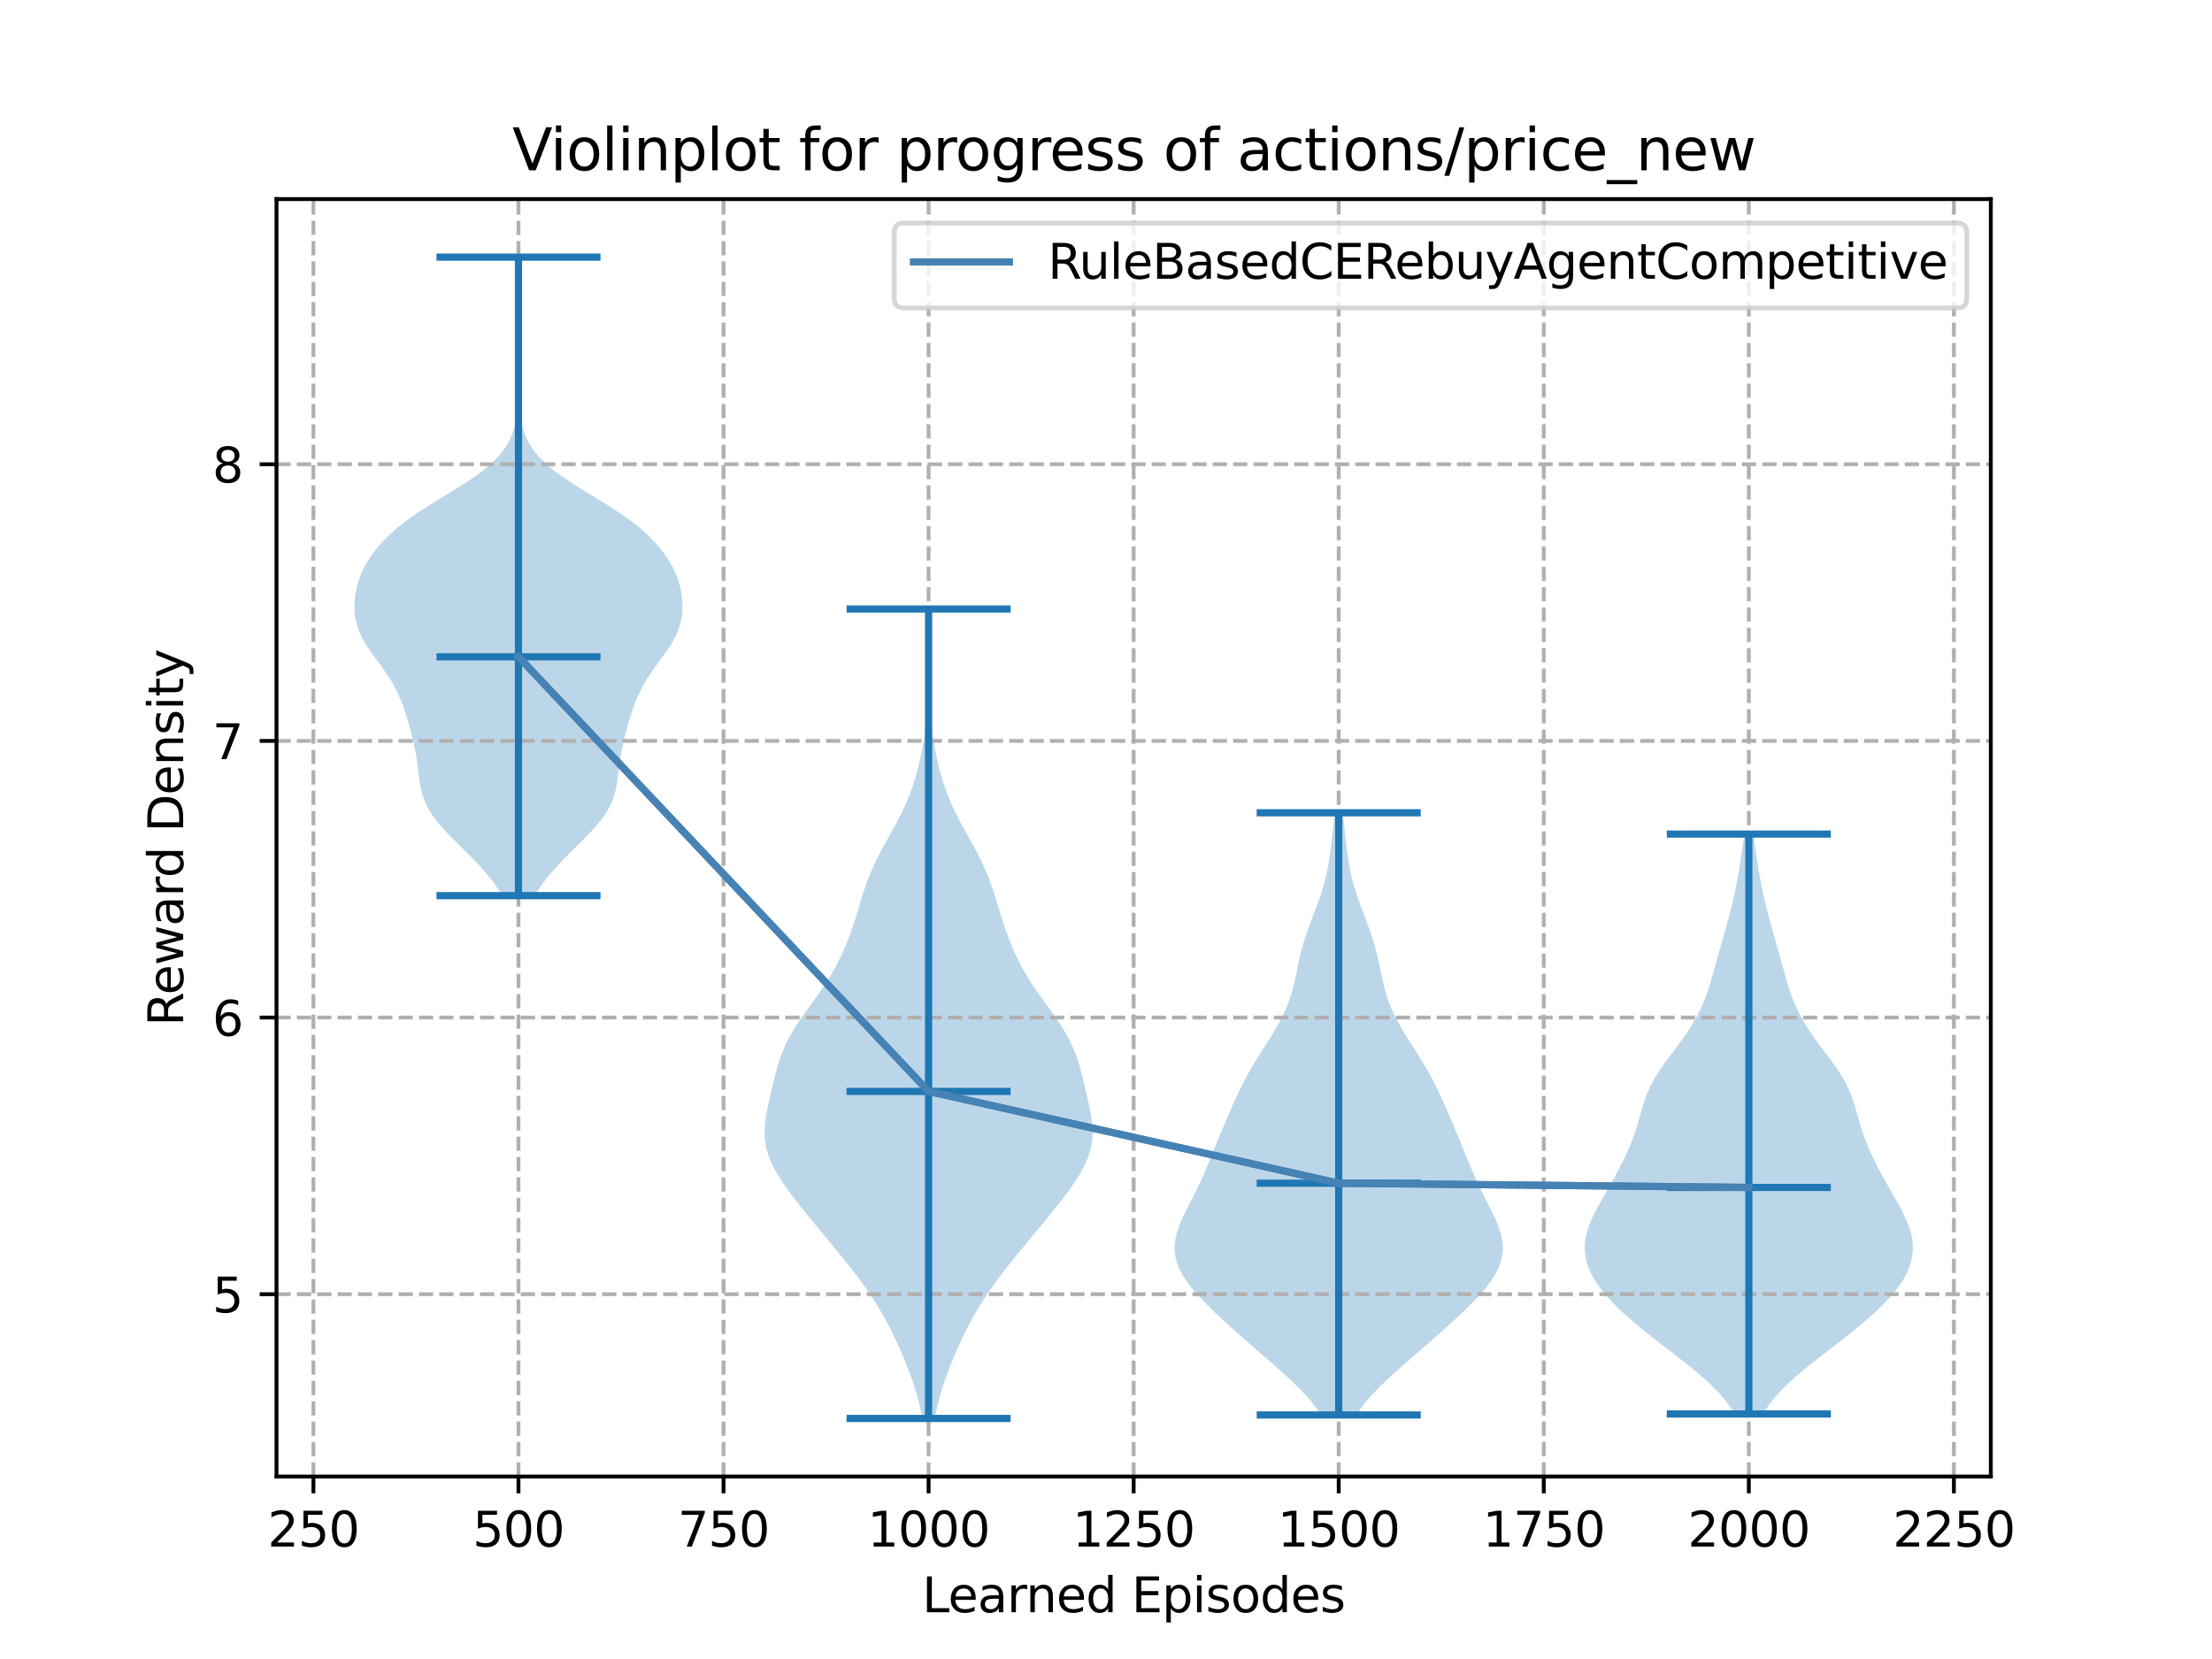 <?xml version="1.0" encoding="utf-8" standalone="no"?>
<!DOCTYPE svg PUBLIC "-//W3C//DTD SVG 1.1//EN"
  "http://www.w3.org/Graphics/SVG/1.1/DTD/svg11.dtd">
<svg xmlns:xlink="http://www.w3.org/1999/xlink" width="460.8pt" height="345.6pt" viewBox="0 0 460.8 345.6" xmlns="http://www.w3.org/2000/svg" version="1.1">
 <defs>
  <style type="text/css">*{stroke-linejoin: round; stroke-linecap: butt}</style>
 </defs>
 <g id="figure_1">
  <g id="patch_1">
   <path d="M 0 345.6 
L 460.8 345.6 
L 460.8 0 
L 0 0 
z
" style="fill: #ffffff"/>
  </g>
  <g id="axes_1">
   <g id="patch_2">
    <path d="M 57.6 307.584 
L 414.72 307.584 
L 414.72 41.472 
L 57.6 41.472 
z
" style="fill: #ffffff"/>
   </g>
   <g id="PolyCollection_1">
    <path d="M 111.357 186.581 
L 104.657 186.581 
L 103.803 185.237 
L 102.846 183.893 
L 101.792 182.55 
L 100.651 181.206 
L 99.43 179.863 
L 98.143 178.519 
L 96.808 177.176 
L 95.449 175.832 
L 94.101 174.489 
L 92.803 173.145 
L 91.599 171.801 
L 90.527 170.458 
L 89.614 169.114 
L 88.874 167.771 
L 88.303 166.427 
L 87.881 165.084 
L 87.579 163.74 
L 87.358 162.396 
L 87.182 161.053 
L 87.018 159.709 
L 86.84 158.366 
L 86.63 157.022 
L 86.381 155.679 
L 86.091 154.335 
L 85.765 152.992 
L 85.406 151.648 
L 85.019 150.304 
L 84.605 148.961 
L 84.156 147.617 
L 83.66 146.274 
L 83.1 144.93 
L 82.461 143.587 
L 81.728 142.243 
L 80.9 140.899 
L 79.988 139.556 
L 79.016 138.212 
L 78.025 136.869 
L 77.063 135.525 
L 76.178 134.182 
L 75.413 132.838 
L 74.795 131.495 
L 74.336 130.151 
L 74.033 128.807 
L 73.87 127.464 
L 73.833 126.12 
L 73.906 124.777 
L 74.084 123.433 
L 74.368 122.09 
L 74.765 120.746 
L 75.282 119.402 
L 75.926 118.059 
L 76.701 116.715 
L 77.608 115.372 
L 78.652 114.028 
L 79.842 112.685 
L 81.188 111.341 
L 82.704 109.998 
L 84.396 108.654 
L 86.261 107.31 
L 88.28 105.967 
L 90.416 104.623 
L 92.615 103.28 
L 94.814 101.936 
L 96.943 100.593 
L 98.941 99.249 
L 100.754 97.906 
L 102.347 96.562 
L 103.702 95.218 
L 104.816 93.875 
L 105.705 92.531 
L 106.391 91.188 
L 106.904 89.844 
L 107.276 88.501 
L 107.536 87.157 
L 107.713 85.813 
L 107.829 84.47 
L 107.903 83.126 
L 107.948 81.783 
L 107.975 80.439 
L 107.99 79.096 
L 107.998 77.752 
L 108.002 76.409 
L 108.004 75.065 
L 108.004 73.721 
L 108.004 72.378 
L 108.001 71.034 
L 107.997 69.691 
L 107.991 68.347 
L 107.981 67.004 
L 107.966 65.66 
L 107.947 64.316 
L 107.923 62.973 
L 107.893 61.629 
L 107.861 60.286 
L 107.828 58.942 
L 107.797 57.599 
L 107.771 56.255 
L 107.754 54.912 
L 107.748 53.568 
L 108.265 53.568 
L 108.265 53.568 
L 108.26 54.912 
L 108.243 56.255 
L 108.217 57.599 
L 108.186 58.942 
L 108.153 60.286 
L 108.12 61.629 
L 108.091 62.973 
L 108.067 64.316 
L 108.047 65.66 
L 108.033 67.004 
L 108.023 68.347 
L 108.017 69.691 
L 108.012 71.034 
L 108.01 72.378 
L 108.009 73.721 
L 108.01 75.065 
L 108.011 76.409 
L 108.016 77.752 
L 108.024 79.096 
L 108.039 80.439 
L 108.066 81.783 
L 108.111 83.126 
L 108.185 84.47 
L 108.301 85.813 
L 108.478 87.157 
L 108.738 88.501 
L 109.11 89.844 
L 109.623 91.188 
L 110.309 92.531 
L 111.197 93.875 
L 112.312 95.218 
L 113.667 96.562 
L 115.259 97.906 
L 117.073 99.249 
L 119.07 100.593 
L 121.2 101.936 
L 123.399 103.28 
L 125.598 104.623 
L 127.734 105.967 
L 129.753 107.31 
L 131.618 108.654 
L 133.31 109.998 
L 134.826 111.341 
L 136.172 112.685 
L 137.362 114.028 
L 138.406 115.372 
L 139.313 116.715 
L 140.087 118.059 
L 140.732 119.402 
L 141.249 120.746 
L 141.646 122.09 
L 141.93 123.433 
L 142.108 124.777 
L 142.181 126.12 
L 142.143 127.464 
L 141.981 128.807 
L 141.678 130.151 
L 141.219 131.495 
L 140.601 132.838 
L 139.836 134.182 
L 138.951 135.525 
L 137.988 136.869 
L 136.998 138.212 
L 136.026 139.556 
L 135.113 140.899 
L 134.286 142.243 
L 133.553 143.587 
L 132.914 144.93 
L 132.354 146.274 
L 131.858 147.617 
L 131.409 148.961 
L 130.994 150.304 
L 130.608 151.648 
L 130.249 152.992 
L 129.922 154.335 
L 129.633 155.679 
L 129.384 157.022 
L 129.174 158.366 
L 128.996 159.709 
L 128.832 161.053 
L 128.656 162.396 
L 128.435 163.74 
L 128.133 165.084 
L 127.711 166.427 
L 127.14 167.771 
L 126.4 169.114 
L 125.487 170.458 
L 124.414 171.801 
L 123.21 173.145 
L 121.913 174.489 
L 120.565 175.832 
L 119.206 177.176 
L 117.87 178.519 
L 116.583 179.863 
L 115.363 181.206 
L 114.222 182.55 
L 113.168 183.893 
L 112.211 185.237 
L 111.357 186.581 
z
" clip-path="url(#p6927919199)" style="fill: #1f77b4; fill-opacity: 0.3"/>
   </g>
   <g id="PolyCollection_2">
    <path d="M 194.73 295.488 
L 192.155 295.488 
L 191.811 293.785 
L 191.408 292.082 
L 190.946 290.379 
L 190.425 288.676 
L 189.849 286.973 
L 189.221 285.27 
L 188.549 283.567 
L 187.834 281.864 
L 187.079 280.161 
L 186.282 278.458 
L 185.438 276.755 
L 184.541 275.052 
L 183.582 273.349 
L 182.557 271.646 
L 181.46 269.943 
L 180.294 268.24 
L 179.061 266.537 
L 177.77 264.834 
L 176.431 263.131 
L 175.057 261.428 
L 173.659 259.725 
L 172.248 258.022 
L 170.836 256.319 
L 169.43 254.616 
L 168.038 252.913 
L 166.67 251.21 
L 165.341 249.507 
L 164.07 247.804 
L 162.885 246.101 
L 161.817 244.398 
L 160.904 242.695 
L 160.177 240.992 
L 159.66 239.289 
L 159.361 237.586 
L 159.268 235.883 
L 159.355 234.18 
L 159.58 232.477 
L 159.898 230.774 
L 160.268 229.071 
L 160.661 227.368 
L 161.063 225.665 
L 161.481 223.962 
L 161.938 222.259 
L 162.464 220.556 
L 163.095 218.853 
L 163.855 217.15 
L 164.755 215.447 
L 165.789 213.744 
L 166.931 212.041 
L 168.142 210.338 
L 169.378 208.635 
L 170.593 206.932 
L 171.752 205.229 
L 172.832 203.526 
L 173.822 201.823 
L 174.72 200.12 
L 175.533 198.417 
L 176.268 196.714 
L 176.935 195.011 
L 177.543 193.308 
L 178.104 191.605 
L 178.633 189.902 
L 179.148 188.199 
L 179.674 186.496 
L 180.234 184.793 
L 180.851 183.09 
L 181.542 181.387 
L 182.312 179.684 
L 183.159 177.981 
L 184.064 176.278 
L 185.006 174.575 
L 185.953 172.872 
L 186.877 171.169 
L 187.751 169.465 
L 188.556 167.762 
L 189.281 166.059 
L 189.925 164.356 
L 190.491 162.653 
L 190.987 160.95 
L 191.423 159.247 
L 191.805 157.544 
L 192.139 155.841 
L 192.429 154.138 
L 192.675 152.435 
L 192.877 150.732 
L 193.038 149.029 
L 193.16 147.326 
L 193.247 145.623 
L 193.304 143.92 
L 193.335 142.217 
L 193.346 140.514 
L 193.34 138.811 
L 193.322 137.108 
L 193.297 135.405 
L 193.268 133.702 
L 193.24 131.999 
L 193.216 130.296 
L 193.201 128.593 
L 193.195 126.89 
L 193.689 126.89 
L 193.689 126.89 
L 193.684 128.593 
L 193.668 130.296 
L 193.644 131.999 
L 193.616 133.702 
L 193.587 135.405 
L 193.562 137.108 
L 193.545 138.811 
L 193.539 140.514 
L 193.55 142.217 
L 193.581 143.92 
L 193.637 145.623 
L 193.724 147.326 
L 193.846 149.029 
L 194.007 150.732 
L 194.21 152.435 
L 194.456 154.138 
L 194.745 155.841 
L 195.08 157.544 
L 195.462 159.247 
L 195.898 160.95 
L 196.394 162.653 
L 196.96 164.356 
L 197.603 166.059 
L 198.329 167.762 
L 199.134 169.465 
L 200.008 171.169 
L 200.931 172.872 
L 201.879 174.575 
L 202.82 176.278 
L 203.726 177.981 
L 204.572 179.684 
L 205.343 181.387 
L 206.033 183.09 
L 206.651 184.793 
L 207.211 186.496 
L 207.736 188.199 
L 208.252 189.902 
L 208.78 191.605 
L 209.341 193.308 
L 209.95 195.011 
L 210.617 196.714 
L 211.352 198.417 
L 212.165 200.12 
L 213.063 201.823 
L 214.052 203.526 
L 215.132 205.229 
L 216.292 206.932 
L 217.507 208.635 
L 218.742 210.338 
L 219.954 212.041 
L 221.096 213.744 
L 222.129 215.447 
L 223.03 217.15 
L 223.79 218.853 
L 224.42 220.556 
L 224.947 222.259 
L 225.404 223.962 
L 225.822 225.665 
L 226.224 227.368 
L 226.616 229.071 
L 226.986 230.774 
L 227.305 232.477 
L 227.53 234.18 
L 227.616 235.883 
L 227.524 237.586 
L 227.224 239.289 
L 226.707 240.992 
L 225.981 242.695 
L 225.067 244.398 
L 224 246.101 
L 222.814 247.804 
L 221.543 249.507 
L 220.214 251.21 
L 218.847 252.913 
L 217.455 254.616 
L 216.049 256.319 
L 214.636 258.022 
L 213.226 259.725 
L 211.828 261.428 
L 210.454 263.131 
L 209.115 264.834 
L 207.824 266.537 
L 206.591 268.24 
L 205.424 269.943 
L 204.328 271.646 
L 203.302 273.349 
L 202.344 275.052 
L 201.446 276.755 
L 200.603 278.458 
L 199.806 280.161 
L 199.051 281.864 
L 198.336 283.567 
L 197.663 285.27 
L 197.036 286.973 
L 196.459 288.676 
L 195.938 290.379 
L 195.476 292.082 
L 195.074 293.785 
L 194.73 295.488 
z
" clip-path="url(#p6927919199)" style="fill: #1f77b4; fill-opacity: 0.3"/>
   </g>
   <g id="PolyCollection_3">
    <path d="M 282.556 294.761 
L 275.2 294.761 
L 274.341 293.494 
L 273.371 292.226 
L 272.293 290.959 
L 271.116 289.692 
L 269.854 288.425 
L 268.521 287.158 
L 267.132 285.891 
L 265.705 284.624 
L 264.253 283.356 
L 262.791 282.089 
L 261.328 280.822 
L 259.873 279.555 
L 258.432 278.288 
L 257.008 277.021 
L 255.606 275.754 
L 254.231 274.487 
L 252.89 273.219 
L 251.593 271.952 
L 250.355 270.685 
L 249.193 269.418 
L 248.126 268.151 
L 247.175 266.884 
L 246.358 265.617 
L 245.693 264.349 
L 245.192 263.082 
L 244.862 261.815 
L 244.704 260.548 
L 244.712 259.281 
L 244.876 258.014 
L 245.179 256.747 
L 245.601 255.48 
L 246.118 254.212 
L 246.705 252.945 
L 247.335 251.678 
L 247.986 250.411 
L 248.636 249.144 
L 249.27 247.877 
L 249.878 246.61 
L 250.457 245.343 
L 251.009 244.075 
L 251.539 242.808 
L 252.055 241.541 
L 252.565 240.274 
L 253.075 239.007 
L 253.591 237.74 
L 254.114 236.473 
L 254.645 235.205 
L 255.182 233.938 
L 255.726 232.671 
L 256.276 231.404 
L 256.835 230.137 
L 257.407 228.87 
L 257.997 227.603 
L 258.611 226.336 
L 259.254 225.068 
L 259.932 223.801 
L 260.646 222.534 
L 261.394 221.267 
L 262.173 220 
L 262.973 218.733 
L 263.783 217.466 
L 264.587 216.198 
L 265.369 214.931 
L 266.113 213.664 
L 266.806 212.397 
L 267.436 211.13 
L 267.997 209.863 
L 268.487 208.596 
L 268.91 207.329 
L 269.275 206.061 
L 269.593 204.794 
L 269.879 203.527 
L 270.147 202.26 
L 270.414 200.993 
L 270.693 199.726 
L 270.995 198.459 
L 271.33 197.192 
L 271.7 195.924 
L 272.107 194.657 
L 272.547 193.39 
L 273.012 192.123 
L 273.492 190.856 
L 273.975 189.589 
L 274.449 188.322 
L 274.901 187.054 
L 275.323 185.787 
L 275.706 184.52 
L 276.047 183.253 
L 276.346 181.986 
L 276.605 180.719 
L 276.828 179.452 
L 277.022 178.185 
L 277.193 176.917 
L 277.347 175.65 
L 277.491 174.383 
L 277.627 173.116 
L 277.759 171.849 
L 277.888 170.582 
L 278.013 169.315 
L 279.743 169.315 
L 279.743 169.315 
L 279.868 170.582 
L 279.996 171.849 
L 280.128 173.116 
L 280.265 174.383 
L 280.408 175.65 
L 280.563 176.917 
L 280.734 178.185 
L 280.928 179.452 
L 281.151 180.719 
L 281.409 181.986 
L 281.708 183.253 
L 282.049 184.52 
L 282.433 185.787 
L 282.854 187.054 
L 283.307 188.322 
L 283.78 189.589 
L 284.264 190.856 
L 284.744 192.123 
L 285.209 193.39 
L 285.649 194.657 
L 286.055 195.924 
L 286.426 197.192 
L 286.76 198.459 
L 287.062 199.726 
L 287.341 200.993 
L 287.608 202.26 
L 287.876 203.527 
L 288.162 204.794 
L 288.48 206.061 
L 288.845 207.329 
L 289.268 208.596 
L 289.759 209.863 
L 290.32 211.13 
L 290.95 212.397 
L 291.642 213.664 
L 292.387 214.931 
L 293.169 216.198 
L 293.973 217.466 
L 294.782 218.733 
L 295.582 220 
L 296.361 221.267 
L 297.11 222.534 
L 297.824 223.801 
L 298.501 225.068 
L 299.145 226.336 
L 299.758 227.603 
L 300.348 228.87 
L 300.92 230.137 
L 301.479 231.404 
L 302.029 232.671 
L 302.573 233.938 
L 303.11 235.205 
L 303.641 236.473 
L 304.164 237.74 
L 304.68 239.007 
L 305.191 240.274 
L 305.701 241.541 
L 306.216 242.808 
L 306.746 244.075 
L 307.298 245.343 
L 307.877 246.61 
L 308.485 247.877 
L 309.119 249.144 
L 309.769 250.411 
L 310.42 251.678 
L 311.05 252.945 
L 311.637 254.212 
L 312.154 255.48 
L 312.576 256.747 
L 312.88 258.014 
L 313.044 259.281 
L 313.052 260.548 
L 312.894 261.815 
L 312.563 263.082 
L 312.062 264.349 
L 311.397 265.617 
L 310.581 266.884 
L 309.629 268.151 
L 308.562 269.418 
L 307.4 270.685 
L 306.162 271.952 
L 304.865 273.219 
L 303.524 274.487 
L 302.149 275.754 
L 300.747 277.021 
L 299.324 278.288 
L 297.882 279.555 
L 296.427 280.822 
L 294.965 282.089 
L 293.502 283.356 
L 292.051 284.624 
L 290.623 285.891 
L 289.235 287.158 
L 287.901 288.425 
L 286.639 289.692 
L 285.463 290.959 
L 284.385 292.226 
L 283.414 293.494 
L 282.556 294.761 
z
" clip-path="url(#p6927919199)" style="fill: #1f77b4; fill-opacity: 0.3"/>
   </g>
   <g id="PolyCollection_4">
    <path d="M 367.284 294.555 
L 361.342 294.555 
L 360.587 293.334 
L 359.711 292.114 
L 358.715 290.894 
L 357.601 289.674 
L 356.378 288.453 
L 355.055 287.233 
L 353.647 286.013 
L 352.171 284.793 
L 350.643 283.573 
L 349.081 282.352 
L 347.503 281.132 
L 345.925 279.912 
L 344.36 278.692 
L 342.824 277.472 
L 341.327 276.251 
L 339.882 275.031 
L 338.5 273.811 
L 337.191 272.591 
L 335.965 271.371 
L 334.834 270.15 
L 333.808 268.93 
L 332.894 267.71 
L 332.102 266.49 
L 331.439 265.27 
L 330.908 264.049 
L 330.513 262.829 
L 330.257 261.609 
L 330.139 260.389 
L 330.157 259.169 
L 330.305 257.948 
L 330.577 256.728 
L 330.961 255.508 
L 331.442 254.288 
L 332.004 253.068 
L 332.626 251.847 
L 333.291 250.627 
L 333.979 249.407 
L 334.675 248.187 
L 335.369 246.967 
L 336.051 245.746 
L 336.717 244.526 
L 337.362 243.306 
L 337.983 242.086 
L 338.577 240.866 
L 339.137 239.645 
L 339.659 238.425 
L 340.138 237.205 
L 340.574 235.985 
L 340.97 234.765 
L 341.332 233.544 
L 341.676 232.324 
L 342.021 231.104 
L 342.387 229.884 
L 342.798 228.664 
L 343.273 227.443 
L 343.826 226.223 
L 344.467 225.003 
L 345.192 223.783 
L 345.995 222.563 
L 346.858 221.342 
L 347.763 220.122 
L 348.685 218.902 
L 349.604 217.682 
L 350.499 216.462 
L 351.353 215.241 
L 352.154 214.021 
L 352.895 212.801 
L 353.57 211.581 
L 354.181 210.361 
L 354.731 209.14 
L 355.223 207.92 
L 355.666 206.7 
L 356.069 205.48 
L 356.44 204.259 
L 356.791 203.039 
L 357.13 201.819 
L 357.464 200.599 
L 357.8 199.379 
L 358.14 198.158 
L 358.486 196.938 
L 358.836 195.718 
L 359.187 194.498 
L 359.535 193.278 
L 359.876 192.057 
L 360.207 190.837 
L 360.523 189.617 
L 360.823 188.397 
L 361.107 187.177 
L 361.373 185.956 
L 361.623 184.736 
L 361.858 183.516 
L 362.079 182.296 
L 362.289 181.076 
L 362.488 179.855 
L 362.679 178.635 
L 362.861 177.415 
L 363.035 176.195 
L 363.201 174.975 
L 363.357 173.754 
L 365.269 173.754 
L 365.269 173.754 
L 365.425 174.975 
L 365.591 176.195 
L 365.765 177.415 
L 365.947 178.635 
L 366.138 179.855 
L 366.337 181.076 
L 366.547 182.296 
L 366.769 183.516 
L 367.003 184.736 
L 367.253 185.956 
L 367.519 187.177 
L 367.803 188.397 
L 368.103 189.617 
L 368.42 190.837 
L 368.75 192.057 
L 369.091 193.278 
L 369.44 194.498 
L 369.791 195.718 
L 370.141 196.938 
L 370.486 198.158 
L 370.827 199.379 
L 371.162 200.599 
L 371.497 201.819 
L 371.835 203.039 
L 372.186 204.259 
L 372.558 205.48 
L 372.96 206.7 
L 373.403 207.92 
L 373.896 209.14 
L 374.445 210.361 
L 375.056 211.581 
L 375.732 212.801 
L 376.472 214.021 
L 377.273 215.241 
L 378.128 216.462 
L 379.022 217.682 
L 379.941 218.902 
L 380.864 220.122 
L 381.768 221.342 
L 382.632 222.563 
L 383.434 223.783 
L 384.16 225.003 
L 384.8 226.223 
L 385.354 227.443 
L 385.829 228.664 
L 386.239 229.884 
L 386.606 231.104 
L 386.95 232.324 
L 387.294 233.544 
L 387.657 234.765 
L 388.052 235.985 
L 388.488 237.205 
L 388.968 238.425 
L 389.489 239.645 
L 390.05 240.866 
L 390.643 242.086 
L 391.264 243.306 
L 391.909 244.526 
L 392.575 245.746 
L 393.257 246.967 
L 393.951 248.187 
L 394.648 249.407 
L 395.336 250.627 
L 396 251.847 
L 396.622 253.068 
L 397.184 254.288 
L 397.665 255.508 
L 398.049 256.728 
L 398.321 257.948 
L 398.47 259.169 
L 398.487 260.389 
L 398.369 261.609 
L 398.113 262.829 
L 397.718 264.049 
L 397.188 265.27 
L 396.524 266.49 
L 395.732 267.71 
L 394.818 268.93 
L 393.792 270.15 
L 392.661 271.371 
L 391.435 272.591 
L 390.126 273.811 
L 388.744 275.031 
L 387.299 276.251 
L 385.802 277.472 
L 384.266 278.692 
L 382.702 279.912 
L 381.123 281.132 
L 379.545 282.352 
L 377.983 283.573 
L 376.455 284.793 
L 374.979 286.013 
L 373.571 287.233 
L 372.249 288.453 
L 371.025 289.674 
L 369.911 290.894 
L 368.915 292.114 
L 368.04 293.334 
L 367.284 294.555 
z
" clip-path="url(#p6927919199)" style="fill: #1f77b4; fill-opacity: 0.3"/>
   </g>
   <g id="matplotlib.axis_1">
    <g id="xtick_1">
     <g id="line2d_1">
      <path d="M 65.289 307.584 
L 65.289 41.472 
" clip-path="url(#p6927919199)" style="fill: none; stroke-dasharray: 2.96,1.28; stroke-dashoffset: 0; stroke: #b0b0b0; stroke-width: 0.8"/>
     </g>
     <g id="line2d_2">
      <defs>
       <path id="m64c2822fec" d="M 0 0 
L 0 3.5 
" style="stroke: #000000; stroke-width: 0.8"/>
      </defs>
      <g>
       <use xlink:href="#m64c2822fec" x="65.289" y="307.584" style="stroke: #000000; stroke-width: 0.8"/>
      </g>
     </g>
     <g id="text_1">
      <!-- 250 -->
      <g transform="translate(55.745 322.182)scale(0.1 -0.1)">
       <defs>
        <path id="DejaVuSans-32" d="M 1228 531 
L 3431 531 
L 3431 0 
L 469 0 
L 469 531 
Q 828 903 1448 1529 
Q 2069 2156 2228 2338 
Q 2531 2678 2651 2914 
Q 2772 3150 2772 3378 
Q 2772 3750 2511 3984 
Q 2250 4219 1831 4219 
Q 1534 4219 1204 4116 
Q 875 4013 500 3803 
L 500 4441 
Q 881 4594 1212 4672 
Q 1544 4750 1819 4750 
Q 2544 4750 2975 4387 
Q 3406 4025 3406 3419 
Q 3406 3131 3298 2873 
Q 3191 2616 2906 2266 
Q 2828 2175 2409 1742 
Q 1991 1309 1228 531 
z
" transform="scale(0.016)"/>
        <path id="DejaVuSans-35" d="M 691 4666 
L 3169 4666 
L 3169 4134 
L 1269 4134 
L 1269 2991 
Q 1406 3038 1543 3061 
Q 1681 3084 1819 3084 
Q 2600 3084 3056 2656 
Q 3513 2228 3513 1497 
Q 3513 744 3044 326 
Q 2575 -91 1722 -91 
Q 1428 -91 1123 -41 
Q 819 9 494 109 
L 494 744 
Q 775 591 1075 516 
Q 1375 441 1709 441 
Q 2250 441 2565 725 
Q 2881 1009 2881 1497 
Q 2881 1984 2565 2268 
Q 2250 2553 1709 2553 
Q 1456 2553 1204 2497 
Q 953 2441 691 2322 
L 691 4666 
z
" transform="scale(0.016)"/>
        <path id="DejaVuSans-30" d="M 2034 4250 
Q 1547 4250 1301 3770 
Q 1056 3291 1056 2328 
Q 1056 1369 1301 889 
Q 1547 409 2034 409 
Q 2525 409 2770 889 
Q 3016 1369 3016 2328 
Q 3016 3291 2770 3770 
Q 2525 4250 2034 4250 
z
M 2034 4750 
Q 2819 4750 3233 4129 
Q 3647 3509 3647 2328 
Q 3647 1150 3233 529 
Q 2819 -91 2034 -91 
Q 1250 -91 836 529 
Q 422 1150 422 2328 
Q 422 3509 836 4129 
Q 1250 4750 2034 4750 
z
" transform="scale(0.016)"/>
       </defs>
       <use xlink:href="#DejaVuSans-32"/>
       <use xlink:href="#DejaVuSans-35" x="63.623"/>
       <use xlink:href="#DejaVuSans-30" x="127.246"/>
      </g>
     </g>
    </g>
    <g id="xtick_2">
     <g id="line2d_3">
      <path d="M 108.007 307.584 
L 108.007 41.472 
" clip-path="url(#p6927919199)" style="fill: none; stroke-dasharray: 2.96,1.28; stroke-dashoffset: 0; stroke: #b0b0b0; stroke-width: 0.8"/>
     </g>
     <g id="line2d_4">
      <g>
       <use xlink:href="#m64c2822fec" x="108.007" y="307.584" style="stroke: #000000; stroke-width: 0.8"/>
      </g>
     </g>
     <g id="text_2">
      <!-- 500 -->
      <g transform="translate(98.463 322.182)scale(0.1 -0.1)">
       <use xlink:href="#DejaVuSans-35"/>
       <use xlink:href="#DejaVuSans-30" x="63.623"/>
       <use xlink:href="#DejaVuSans-30" x="127.246"/>
      </g>
     </g>
    </g>
    <g id="xtick_3">
     <g id="line2d_5">
      <path d="M 150.725 307.584 
L 150.725 41.472 
" clip-path="url(#p6927919199)" style="fill: none; stroke-dasharray: 2.96,1.28; stroke-dashoffset: 0; stroke: #b0b0b0; stroke-width: 0.8"/>
     </g>
     <g id="line2d_6">
      <g>
       <use xlink:href="#m64c2822fec" x="150.725" y="307.584" style="stroke: #000000; stroke-width: 0.8"/>
      </g>
     </g>
     <g id="text_3">
      <!-- 750 -->
      <g transform="translate(141.181 322.182)scale(0.1 -0.1)">
       <defs>
        <path id="DejaVuSans-37" d="M 525 4666 
L 3525 4666 
L 3525 4397 
L 1831 0 
L 1172 0 
L 2766 4134 
L 525 4134 
L 525 4666 
z
" transform="scale(0.016)"/>
       </defs>
       <use xlink:href="#DejaVuSans-37"/>
       <use xlink:href="#DejaVuSans-35" x="63.623"/>
       <use xlink:href="#DejaVuSans-30" x="127.246"/>
      </g>
     </g>
    </g>
    <g id="xtick_4">
     <g id="line2d_7">
      <path d="M 193.442 307.584 
L 193.442 41.472 
" clip-path="url(#p6927919199)" style="fill: none; stroke-dasharray: 2.96,1.28; stroke-dashoffset: 0; stroke: #b0b0b0; stroke-width: 0.8"/>
     </g>
     <g id="line2d_8">
      <g>
       <use xlink:href="#m64c2822fec" x="193.442" y="307.584" style="stroke: #000000; stroke-width: 0.8"/>
      </g>
     </g>
     <g id="text_4">
      <!-- 1000 -->
      <g transform="translate(180.717 322.182)scale(0.1 -0.1)">
       <defs>
        <path id="DejaVuSans-31" d="M 794 531 
L 1825 531 
L 1825 4091 
L 703 3866 
L 703 4441 
L 1819 4666 
L 2450 4666 
L 2450 531 
L 3481 531 
L 3481 0 
L 794 0 
L 794 531 
z
" transform="scale(0.016)"/>
       </defs>
       <use xlink:href="#DejaVuSans-31"/>
       <use xlink:href="#DejaVuSans-30" x="63.623"/>
       <use xlink:href="#DejaVuSans-30" x="127.246"/>
       <use xlink:href="#DejaVuSans-30" x="190.869"/>
      </g>
     </g>
    </g>
    <g id="xtick_5">
     <g id="line2d_9">
      <path d="M 236.16 307.584 
L 236.16 41.472 
" clip-path="url(#p6927919199)" style="fill: none; stroke-dasharray: 2.96,1.28; stroke-dashoffset: 0; stroke: #b0b0b0; stroke-width: 0.8"/>
     </g>
     <g id="line2d_10">
      <g>
       <use xlink:href="#m64c2822fec" x="236.16" y="307.584" style="stroke: #000000; stroke-width: 0.8"/>
      </g>
     </g>
     <g id="text_5">
      <!-- 1250 -->
      <g transform="translate(223.435 322.182)scale(0.1 -0.1)">
       <use xlink:href="#DejaVuSans-31"/>
       <use xlink:href="#DejaVuSans-32" x="63.623"/>
       <use xlink:href="#DejaVuSans-35" x="127.246"/>
       <use xlink:href="#DejaVuSans-30" x="190.869"/>
      </g>
     </g>
    </g>
    <g id="xtick_6">
     <g id="line2d_11">
      <path d="M 278.878 307.584 
L 278.878 41.472 
" clip-path="url(#p6927919199)" style="fill: none; stroke-dasharray: 2.96,1.28; stroke-dashoffset: 0; stroke: #b0b0b0; stroke-width: 0.8"/>
     </g>
     <g id="line2d_12">
      <g>
       <use xlink:href="#m64c2822fec" x="278.878" y="307.584" style="stroke: #000000; stroke-width: 0.8"/>
      </g>
     </g>
     <g id="text_6">
      <!-- 1500 -->
      <g transform="translate(266.153 322.182)scale(0.1 -0.1)">
       <use xlink:href="#DejaVuSans-31"/>
       <use xlink:href="#DejaVuSans-35" x="63.623"/>
       <use xlink:href="#DejaVuSans-30" x="127.246"/>
       <use xlink:href="#DejaVuSans-30" x="190.869"/>
      </g>
     </g>
    </g>
    <g id="xtick_7">
     <g id="line2d_13">
      <path d="M 321.595 307.584 
L 321.595 41.472 
" clip-path="url(#p6927919199)" style="fill: none; stroke-dasharray: 2.96,1.28; stroke-dashoffset: 0; stroke: #b0b0b0; stroke-width: 0.8"/>
     </g>
     <g id="line2d_14">
      <g>
       <use xlink:href="#m64c2822fec" x="321.595" y="307.584" style="stroke: #000000; stroke-width: 0.8"/>
      </g>
     </g>
     <g id="text_7">
      <!-- 1750 -->
      <g transform="translate(308.87 322.182)scale(0.1 -0.1)">
       <use xlink:href="#DejaVuSans-31"/>
       <use xlink:href="#DejaVuSans-37" x="63.623"/>
       <use xlink:href="#DejaVuSans-35" x="127.246"/>
       <use xlink:href="#DejaVuSans-30" x="190.869"/>
      </g>
     </g>
    </g>
    <g id="xtick_8">
     <g id="line2d_15">
      <path d="M 364.313 307.584 
L 364.313 41.472 
" clip-path="url(#p6927919199)" style="fill: none; stroke-dasharray: 2.96,1.28; stroke-dashoffset: 0; stroke: #b0b0b0; stroke-width: 0.8"/>
     </g>
     <g id="line2d_16">
      <g>
       <use xlink:href="#m64c2822fec" x="364.313" y="307.584" style="stroke: #000000; stroke-width: 0.8"/>
      </g>
     </g>
     <g id="text_8">
      <!-- 2000 -->
      <g transform="translate(351.588 322.182)scale(0.1 -0.1)">
       <use xlink:href="#DejaVuSans-32"/>
       <use xlink:href="#DejaVuSans-30" x="63.623"/>
       <use xlink:href="#DejaVuSans-30" x="127.246"/>
       <use xlink:href="#DejaVuSans-30" x="190.869"/>
      </g>
     </g>
    </g>
    <g id="xtick_9">
     <g id="line2d_17">
      <path d="M 407.031 307.584 
L 407.031 41.472 
" clip-path="url(#p6927919199)" style="fill: none; stroke-dasharray: 2.96,1.28; stroke-dashoffset: 0; stroke: #b0b0b0; stroke-width: 0.8"/>
     </g>
     <g id="line2d_18">
      <g>
       <use xlink:href="#m64c2822fec" x="407.031" y="307.584" style="stroke: #000000; stroke-width: 0.8"/>
      </g>
     </g>
     <g id="text_9">
      <!-- 2250 -->
      <g transform="translate(394.306 322.182)scale(0.1 -0.1)">
       <use xlink:href="#DejaVuSans-32"/>
       <use xlink:href="#DejaVuSans-32" x="63.623"/>
       <use xlink:href="#DejaVuSans-35" x="127.246"/>
       <use xlink:href="#DejaVuSans-30" x="190.869"/>
      </g>
     </g>
    </g>
    <g id="text_10">
     <!-- Learned Episodes -->
     <g transform="translate(192.102 335.861)scale(0.1 -0.1)">
      <defs>
       <path id="DejaVuSans-4c" d="M 628 4666 
L 1259 4666 
L 1259 531 
L 3531 531 
L 3531 0 
L 628 0 
L 628 4666 
z
" transform="scale(0.016)"/>
       <path id="DejaVuSans-65" d="M 3597 1894 
L 3597 1613 
L 953 1613 
Q 991 1019 1311 708 
Q 1631 397 2203 397 
Q 2534 397 2845 478 
Q 3156 559 3463 722 
L 3463 178 
Q 3153 47 2828 -22 
Q 2503 -91 2169 -91 
Q 1331 -91 842 396 
Q 353 884 353 1716 
Q 353 2575 817 3079 
Q 1281 3584 2069 3584 
Q 2775 3584 3186 3129 
Q 3597 2675 3597 1894 
z
M 3022 2063 
Q 3016 2534 2758 2815 
Q 2500 3097 2075 3097 
Q 1594 3097 1305 2825 
Q 1016 2553 972 2059 
L 3022 2063 
z
" transform="scale(0.016)"/>
       <path id="DejaVuSans-61" d="M 2194 1759 
Q 1497 1759 1228 1600 
Q 959 1441 959 1056 
Q 959 750 1161 570 
Q 1363 391 1709 391 
Q 2188 391 2477 730 
Q 2766 1069 2766 1631 
L 2766 1759 
L 2194 1759 
z
M 3341 1997 
L 3341 0 
L 2766 0 
L 2766 531 
Q 2569 213 2275 61 
Q 1981 -91 1556 -91 
Q 1019 -91 701 211 
Q 384 513 384 1019 
Q 384 1609 779 1909 
Q 1175 2209 1959 2209 
L 2766 2209 
L 2766 2266 
Q 2766 2663 2505 2880 
Q 2244 3097 1772 3097 
Q 1472 3097 1187 3025 
Q 903 2953 641 2809 
L 641 3341 
Q 956 3463 1253 3523 
Q 1550 3584 1831 3584 
Q 2591 3584 2966 3190 
Q 3341 2797 3341 1997 
z
" transform="scale(0.016)"/>
       <path id="DejaVuSans-72" d="M 2631 2963 
Q 2534 3019 2420 3045 
Q 2306 3072 2169 3072 
Q 1681 3072 1420 2755 
Q 1159 2438 1159 1844 
L 1159 0 
L 581 0 
L 581 3500 
L 1159 3500 
L 1159 2956 
Q 1341 3275 1631 3429 
Q 1922 3584 2338 3584 
Q 2397 3584 2469 3576 
Q 2541 3569 2628 3553 
L 2631 2963 
z
" transform="scale(0.016)"/>
       <path id="DejaVuSans-6e" d="M 3513 2113 
L 3513 0 
L 2938 0 
L 2938 2094 
Q 2938 2591 2744 2837 
Q 2550 3084 2163 3084 
Q 1697 3084 1428 2787 
Q 1159 2491 1159 1978 
L 1159 0 
L 581 0 
L 581 3500 
L 1159 3500 
L 1159 2956 
Q 1366 3272 1645 3428 
Q 1925 3584 2291 3584 
Q 2894 3584 3203 3211 
Q 3513 2838 3513 2113 
z
" transform="scale(0.016)"/>
       <path id="DejaVuSans-64" d="M 2906 2969 
L 2906 4863 
L 3481 4863 
L 3481 0 
L 2906 0 
L 2906 525 
Q 2725 213 2448 61 
Q 2172 -91 1784 -91 
Q 1150 -91 751 415 
Q 353 922 353 1747 
Q 353 2572 751 3078 
Q 1150 3584 1784 3584 
Q 2172 3584 2448 3432 
Q 2725 3281 2906 2969 
z
M 947 1747 
Q 947 1113 1208 752 
Q 1469 391 1925 391 
Q 2381 391 2643 752 
Q 2906 1113 2906 1747 
Q 2906 2381 2643 2742 
Q 2381 3103 1925 3103 
Q 1469 3103 1208 2742 
Q 947 2381 947 1747 
z
" transform="scale(0.016)"/>
       <path id="DejaVuSans-20" transform="scale(0.016)"/>
       <path id="DejaVuSans-45" d="M 628 4666 
L 3578 4666 
L 3578 4134 
L 1259 4134 
L 1259 2753 
L 3481 2753 
L 3481 2222 
L 1259 2222 
L 1259 531 
L 3634 531 
L 3634 0 
L 628 0 
L 628 4666 
z
" transform="scale(0.016)"/>
       <path id="DejaVuSans-70" d="M 1159 525 
L 1159 -1331 
L 581 -1331 
L 581 3500 
L 1159 3500 
L 1159 2969 
Q 1341 3281 1617 3432 
Q 1894 3584 2278 3584 
Q 2916 3584 3314 3078 
Q 3713 2572 3713 1747 
Q 3713 922 3314 415 
Q 2916 -91 2278 -91 
Q 1894 -91 1617 61 
Q 1341 213 1159 525 
z
M 3116 1747 
Q 3116 2381 2855 2742 
Q 2594 3103 2138 3103 
Q 1681 3103 1420 2742 
Q 1159 2381 1159 1747 
Q 1159 1113 1420 752 
Q 1681 391 2138 391 
Q 2594 391 2855 752 
Q 3116 1113 3116 1747 
z
" transform="scale(0.016)"/>
       <path id="DejaVuSans-69" d="M 603 3500 
L 1178 3500 
L 1178 0 
L 603 0 
L 603 3500 
z
M 603 4863 
L 1178 4863 
L 1178 4134 
L 603 4134 
L 603 4863 
z
" transform="scale(0.016)"/>
       <path id="DejaVuSans-73" d="M 2834 3397 
L 2834 2853 
Q 2591 2978 2328 3040 
Q 2066 3103 1784 3103 
Q 1356 3103 1142 2972 
Q 928 2841 928 2578 
Q 928 2378 1081 2264 
Q 1234 2150 1697 2047 
L 1894 2003 
Q 2506 1872 2764 1633 
Q 3022 1394 3022 966 
Q 3022 478 2636 193 
Q 2250 -91 1575 -91 
Q 1294 -91 989 -36 
Q 684 19 347 128 
L 347 722 
Q 666 556 975 473 
Q 1284 391 1588 391 
Q 1994 391 2212 530 
Q 2431 669 2431 922 
Q 2431 1156 2273 1281 
Q 2116 1406 1581 1522 
L 1381 1569 
Q 847 1681 609 1914 
Q 372 2147 372 2553 
Q 372 3047 722 3315 
Q 1072 3584 1716 3584 
Q 2034 3584 2315 3537 
Q 2597 3491 2834 3397 
z
" transform="scale(0.016)"/>
       <path id="DejaVuSans-6f" d="M 1959 3097 
Q 1497 3097 1228 2736 
Q 959 2375 959 1747 
Q 959 1119 1226 758 
Q 1494 397 1959 397 
Q 2419 397 2687 759 
Q 2956 1122 2956 1747 
Q 2956 2369 2687 2733 
Q 2419 3097 1959 3097 
z
M 1959 3584 
Q 2709 3584 3137 3096 
Q 3566 2609 3566 1747 
Q 3566 888 3137 398 
Q 2709 -91 1959 -91 
Q 1206 -91 779 398 
Q 353 888 353 1747 
Q 353 2609 779 3096 
Q 1206 3584 1959 3584 
z
" transform="scale(0.016)"/>
      </defs>
      <use xlink:href="#DejaVuSans-4c"/>
      <use xlink:href="#DejaVuSans-65" x="53.963"/>
      <use xlink:href="#DejaVuSans-61" x="115.486"/>
      <use xlink:href="#DejaVuSans-72" x="176.766"/>
      <use xlink:href="#DejaVuSans-6e" x="216.129"/>
      <use xlink:href="#DejaVuSans-65" x="279.508"/>
      <use xlink:href="#DejaVuSans-64" x="341.031"/>
      <use xlink:href="#DejaVuSans-20" x="404.508"/>
      <use xlink:href="#DejaVuSans-45" x="436.295"/>
      <use xlink:href="#DejaVuSans-70" x="499.479"/>
      <use xlink:href="#DejaVuSans-69" x="562.955"/>
      <use xlink:href="#DejaVuSans-73" x="590.738"/>
      <use xlink:href="#DejaVuSans-6f" x="642.838"/>
      <use xlink:href="#DejaVuSans-64" x="704.02"/>
      <use xlink:href="#DejaVuSans-65" x="767.496"/>
      <use xlink:href="#DejaVuSans-73" x="829.02"/>
     </g>
    </g>
   </g>
   <g id="matplotlib.axis_2">
    <g id="ytick_1">
     <g id="line2d_19">
      <path d="M 57.6 269.608 
L 414.72 269.608 
" clip-path="url(#p6927919199)" style="fill: none; stroke-dasharray: 2.96,1.28; stroke-dashoffset: 0; stroke: #b0b0b0; stroke-width: 0.8"/>
     </g>
     <g id="line2d_20">
      <defs>
       <path id="m3fe2f0908a" d="M 0 0 
L -3.5 0 
" style="stroke: #000000; stroke-width: 0.8"/>
      </defs>
      <g>
       <use xlink:href="#m3fe2f0908a" x="57.6" y="269.608" style="stroke: #000000; stroke-width: 0.8"/>
      </g>
     </g>
     <g id="text_11">
      <!-- 5 -->
      <g transform="translate(44.237 273.407)scale(0.1 -0.1)">
       <use xlink:href="#DejaVuSans-35"/>
      </g>
     </g>
    </g>
    <g id="ytick_2">
     <g id="line2d_21">
      <path d="M 57.6 211.975 
L 414.72 211.975 
" clip-path="url(#p6927919199)" style="fill: none; stroke-dasharray: 2.96,1.28; stroke-dashoffset: 0; stroke: #b0b0b0; stroke-width: 0.8"/>
     </g>
     <g id="line2d_22">
      <g>
       <use xlink:href="#m3fe2f0908a" x="57.6" y="211.975" style="stroke: #000000; stroke-width: 0.8"/>
      </g>
     </g>
     <g id="text_12">
      <!-- 6 -->
      <g transform="translate(44.237 215.774)scale(0.1 -0.1)">
       <defs>
        <path id="DejaVuSans-36" d="M 2113 2584 
Q 1688 2584 1439 2293 
Q 1191 2003 1191 1497 
Q 1191 994 1439 701 
Q 1688 409 2113 409 
Q 2538 409 2786 701 
Q 3034 994 3034 1497 
Q 3034 2003 2786 2293 
Q 2538 2584 2113 2584 
z
M 3366 4563 
L 3366 3988 
Q 3128 4100 2886 4159 
Q 2644 4219 2406 4219 
Q 1781 4219 1451 3797 
Q 1122 3375 1075 2522 
Q 1259 2794 1537 2939 
Q 1816 3084 2150 3084 
Q 2853 3084 3261 2657 
Q 3669 2231 3669 1497 
Q 3669 778 3244 343 
Q 2819 -91 2113 -91 
Q 1303 -91 875 529 
Q 447 1150 447 2328 
Q 447 3434 972 4092 
Q 1497 4750 2381 4750 
Q 2619 4750 2861 4703 
Q 3103 4656 3366 4563 
z
" transform="scale(0.016)"/>
       </defs>
       <use xlink:href="#DejaVuSans-36"/>
      </g>
     </g>
    </g>
    <g id="ytick_3">
     <g id="line2d_23">
      <path d="M 57.6 154.343 
L 414.72 154.343 
" clip-path="url(#p6927919199)" style="fill: none; stroke-dasharray: 2.96,1.28; stroke-dashoffset: 0; stroke: #b0b0b0; stroke-width: 0.8"/>
     </g>
     <g id="line2d_24">
      <g>
       <use xlink:href="#m3fe2f0908a" x="57.6" y="154.343" style="stroke: #000000; stroke-width: 0.8"/>
      </g>
     </g>
     <g id="text_13">
      <!-- 7 -->
      <g transform="translate(44.237 158.142)scale(0.1 -0.1)">
       <use xlink:href="#DejaVuSans-37"/>
      </g>
     </g>
    </g>
    <g id="ytick_4">
     <g id="line2d_25">
      <path d="M 57.6 96.71 
L 414.72 96.71 
" clip-path="url(#p6927919199)" style="fill: none; stroke-dasharray: 2.96,1.28; stroke-dashoffset: 0; stroke: #b0b0b0; stroke-width: 0.8"/>
     </g>
     <g id="line2d_26">
      <g>
       <use xlink:href="#m3fe2f0908a" x="57.6" y="96.71" style="stroke: #000000; stroke-width: 0.8"/>
      </g>
     </g>
     <g id="text_14">
      <!-- 8 -->
      <g transform="translate(44.237 100.509)scale(0.1 -0.1)">
       <defs>
        <path id="DejaVuSans-38" d="M 2034 2216 
Q 1584 2216 1326 1975 
Q 1069 1734 1069 1313 
Q 1069 891 1326 650 
Q 1584 409 2034 409 
Q 2484 409 2743 651 
Q 3003 894 3003 1313 
Q 3003 1734 2745 1975 
Q 2488 2216 2034 2216 
z
M 1403 2484 
Q 997 2584 770 2862 
Q 544 3141 544 3541 
Q 544 4100 942 4425 
Q 1341 4750 2034 4750 
Q 2731 4750 3128 4425 
Q 3525 4100 3525 3541 
Q 3525 3141 3298 2862 
Q 3072 2584 2669 2484 
Q 3125 2378 3379 2068 
Q 3634 1759 3634 1313 
Q 3634 634 3220 271 
Q 2806 -91 2034 -91 
Q 1263 -91 848 271 
Q 434 634 434 1313 
Q 434 1759 690 2068 
Q 947 2378 1403 2484 
z
M 1172 3481 
Q 1172 3119 1398 2916 
Q 1625 2713 2034 2713 
Q 2441 2713 2670 2916 
Q 2900 3119 2900 3481 
Q 2900 3844 2670 4047 
Q 2441 4250 2034 4250 
Q 1625 4250 1398 4047 
Q 1172 3844 1172 3481 
z
" transform="scale(0.016)"/>
       </defs>
       <use xlink:href="#DejaVuSans-38"/>
      </g>
     </g>
    </g>
    <g id="text_15">
     <!-- Reward Density -->
     <g transform="translate(38.158 213.747)rotate(-90)scale(0.1 -0.1)">
      <defs>
       <path id="DejaVuSans-52" d="M 2841 2188 
Q 3044 2119 3236 1894 
Q 3428 1669 3622 1275 
L 4263 0 
L 3584 0 
L 2988 1197 
Q 2756 1666 2539 1819 
Q 2322 1972 1947 1972 
L 1259 1972 
L 1259 0 
L 628 0 
L 628 4666 
L 2053 4666 
Q 2853 4666 3247 4331 
Q 3641 3997 3641 3322 
Q 3641 2881 3436 2590 
Q 3231 2300 2841 2188 
z
M 1259 4147 
L 1259 2491 
L 2053 2491 
Q 2509 2491 2742 2702 
Q 2975 2913 2975 3322 
Q 2975 3731 2742 3939 
Q 2509 4147 2053 4147 
L 1259 4147 
z
" transform="scale(0.016)"/>
       <path id="DejaVuSans-77" d="M 269 3500 
L 844 3500 
L 1563 769 
L 2278 3500 
L 2956 3500 
L 3675 769 
L 4391 3500 
L 4966 3500 
L 4050 0 
L 3372 0 
L 2619 2869 
L 1863 0 
L 1184 0 
L 269 3500 
z
" transform="scale(0.016)"/>
       <path id="DejaVuSans-44" d="M 1259 4147 
L 1259 519 
L 2022 519 
Q 2988 519 3436 956 
Q 3884 1394 3884 2338 
Q 3884 3275 3436 3711 
Q 2988 4147 2022 4147 
L 1259 4147 
z
M 628 4666 
L 1925 4666 
Q 3281 4666 3915 4102 
Q 4550 3538 4550 2338 
Q 4550 1131 3912 565 
Q 3275 0 1925 0 
L 628 0 
L 628 4666 
z
" transform="scale(0.016)"/>
       <path id="DejaVuSans-74" d="M 1172 4494 
L 1172 3500 
L 2356 3500 
L 2356 3053 
L 1172 3053 
L 1172 1153 
Q 1172 725 1289 603 
Q 1406 481 1766 481 
L 2356 481 
L 2356 0 
L 1766 0 
Q 1100 0 847 248 
Q 594 497 594 1153 
L 594 3053 
L 172 3053 
L 172 3500 
L 594 3500 
L 594 4494 
L 1172 4494 
z
" transform="scale(0.016)"/>
       <path id="DejaVuSans-79" d="M 2059 -325 
Q 1816 -950 1584 -1140 
Q 1353 -1331 966 -1331 
L 506 -1331 
L 506 -850 
L 844 -850 
Q 1081 -850 1212 -737 
Q 1344 -625 1503 -206 
L 1606 56 
L 191 3500 
L 800 3500 
L 1894 763 
L 2988 3500 
L 3597 3500 
L 2059 -325 
z
" transform="scale(0.016)"/>
      </defs>
      <use xlink:href="#DejaVuSans-52"/>
      <use xlink:href="#DejaVuSans-65" x="64.982"/>
      <use xlink:href="#DejaVuSans-77" x="126.506"/>
      <use xlink:href="#DejaVuSans-61" x="208.293"/>
      <use xlink:href="#DejaVuSans-72" x="269.572"/>
      <use xlink:href="#DejaVuSans-64" x="308.936"/>
      <use xlink:href="#DejaVuSans-20" x="372.412"/>
      <use xlink:href="#DejaVuSans-44" x="404.199"/>
      <use xlink:href="#DejaVuSans-65" x="481.201"/>
      <use xlink:href="#DejaVuSans-6e" x="542.725"/>
      <use xlink:href="#DejaVuSans-73" x="606.104"/>
      <use xlink:href="#DejaVuSans-69" x="658.203"/>
      <use xlink:href="#DejaVuSans-74" x="685.986"/>
      <use xlink:href="#DejaVuSans-79" x="725.195"/>
     </g>
    </g>
   </g>
   <g id="LineCollection_1">
    <path d="M 90.92 136.822 
L 125.094 136.822 
" clip-path="url(#p6927919199)" style="fill: none; stroke: #1f77b4; stroke-width: 1.5"/>
    <path d="M 176.355 227.363 
L 210.529 227.363 
" clip-path="url(#p6927919199)" style="fill: none; stroke: #1f77b4; stroke-width: 1.5"/>
    <path d="M 261.791 246.488 
L 295.965 246.488 
" clip-path="url(#p6927919199)" style="fill: none; stroke: #1f77b4; stroke-width: 1.5"/>
    <path d="M 347.226 247.365 
L 381.4 247.365 
" clip-path="url(#p6927919199)" style="fill: none; stroke: #1f77b4; stroke-width: 1.5"/>
   </g>
   <g id="LineCollection_2">
    <path d="M 90.92 53.568 
L 125.094 53.568 
" clip-path="url(#p6927919199)" style="fill: none; stroke: #1f77b4; stroke-width: 1.5"/>
    <path d="M 176.355 126.89 
L 210.529 126.89 
" clip-path="url(#p6927919199)" style="fill: none; stroke: #1f77b4; stroke-width: 1.5"/>
    <path d="M 261.791 169.315 
L 295.965 169.315 
" clip-path="url(#p6927919199)" style="fill: none; stroke: #1f77b4; stroke-width: 1.5"/>
    <path d="M 347.226 173.754 
L 381.4 173.754 
" clip-path="url(#p6927919199)" style="fill: none; stroke: #1f77b4; stroke-width: 1.5"/>
   </g>
   <g id="LineCollection_3">
    <path d="M 90.92 186.581 
L 125.094 186.581 
" clip-path="url(#p6927919199)" style="fill: none; stroke: #1f77b4; stroke-width: 1.5"/>
    <path d="M 176.355 295.488 
L 210.529 295.488 
" clip-path="url(#p6927919199)" style="fill: none; stroke: #1f77b4; stroke-width: 1.5"/>
    <path d="M 261.791 294.761 
L 295.965 294.761 
" clip-path="url(#p6927919199)" style="fill: none; stroke: #1f77b4; stroke-width: 1.5"/>
    <path d="M 347.226 294.555 
L 381.4 294.555 
" clip-path="url(#p6927919199)" style="fill: none; stroke: #1f77b4; stroke-width: 1.5"/>
   </g>
   <g id="LineCollection_4">
    <path d="M 108.007 186.581 
L 108.007 53.568 
" clip-path="url(#p6927919199)" style="fill: none; stroke: #1f77b4; stroke-width: 1.5"/>
    <path d="M 193.442 295.488 
L 193.442 126.89 
" clip-path="url(#p6927919199)" style="fill: none; stroke: #1f77b4; stroke-width: 1.5"/>
    <path d="M 278.878 294.761 
L 278.878 169.315 
" clip-path="url(#p6927919199)" style="fill: none; stroke: #1f77b4; stroke-width: 1.5"/>
    <path d="M 364.313 294.555 
L 364.313 173.754 
" clip-path="url(#p6927919199)" style="fill: none; stroke: #1f77b4; stroke-width: 1.5"/>
   </g>
   <g id="line2d_27">
    <path d="M 108.007 136.822 
L 193.442 227.363 
L 278.878 246.488 
L 364.313 247.365 
" clip-path="url(#p6927919199)" style="fill: none; stroke: #4682b4; stroke-width: 1.5; stroke-linecap: square"/>
   </g>
   <g id="line2d_28">
    <path d="M 108.007 136.822 
L 193.442 227.363 
L 278.878 246.488 
L 364.313 247.365 
" clip-path="url(#p6927919199)" style="fill: none; stroke: #4682b4; stroke-width: 1.5; stroke-linecap: square"/>
   </g>
   <g id="patch_3">
    <path d="M 57.6 307.584 
L 57.6 41.472 
" style="fill: none; stroke: #000000; stroke-width: 0.8; stroke-linejoin: miter; stroke-linecap: square"/>
   </g>
   <g id="patch_4">
    <path d="M 414.72 307.584 
L 414.72 41.472 
" style="fill: none; stroke: #000000; stroke-width: 0.8; stroke-linejoin: miter; stroke-linecap: square"/>
   </g>
   <g id="patch_5">
    <path d="M 57.6 307.584 
L 414.72 307.584 
" style="fill: none; stroke: #000000; stroke-width: 0.8; stroke-linejoin: miter; stroke-linecap: square"/>
   </g>
   <g id="patch_6">
    <path d="M 57.6 41.472 
L 414.72 41.472 
" style="fill: none; stroke: #000000; stroke-width: 0.8; stroke-linejoin: miter; stroke-linecap: square"/>
   </g>
   <g id="text_16">
    <!-- Violinplot for progress of actions/price_new -->
    <g transform="translate(106.71 35.472)scale(0.12 -0.12)">
     <defs>
      <path id="DejaVuSans-56" d="M 1831 0 
L 50 4666 
L 709 4666 
L 2188 738 
L 3669 4666 
L 4325 4666 
L 2547 0 
L 1831 0 
z
" transform="scale(0.016)"/>
      <path id="DejaVuSans-6c" d="M 603 4863 
L 1178 4863 
L 1178 0 
L 603 0 
L 603 4863 
z
" transform="scale(0.016)"/>
      <path id="DejaVuSans-66" d="M 2375 4863 
L 2375 4384 
L 1825 4384 
Q 1516 4384 1395 4259 
Q 1275 4134 1275 3809 
L 1275 3500 
L 2222 3500 
L 2222 3053 
L 1275 3053 
L 1275 0 
L 697 0 
L 697 3053 
L 147 3053 
L 147 3500 
L 697 3500 
L 697 3744 
Q 697 4328 969 4595 
Q 1241 4863 1831 4863 
L 2375 4863 
z
" transform="scale(0.016)"/>
      <path id="DejaVuSans-67" d="M 2906 1791 
Q 2906 2416 2648 2759 
Q 2391 3103 1925 3103 
Q 1463 3103 1205 2759 
Q 947 2416 947 1791 
Q 947 1169 1205 825 
Q 1463 481 1925 481 
Q 2391 481 2648 825 
Q 2906 1169 2906 1791 
z
M 3481 434 
Q 3481 -459 3084 -895 
Q 2688 -1331 1869 -1331 
Q 1566 -1331 1297 -1286 
Q 1028 -1241 775 -1147 
L 775 -588 
Q 1028 -725 1275 -790 
Q 1522 -856 1778 -856 
Q 2344 -856 2625 -561 
Q 2906 -266 2906 331 
L 2906 616 
Q 2728 306 2450 153 
Q 2172 0 1784 0 
Q 1141 0 747 490 
Q 353 981 353 1791 
Q 353 2603 747 3093 
Q 1141 3584 1784 3584 
Q 2172 3584 2450 3431 
Q 2728 3278 2906 2969 
L 2906 3500 
L 3481 3500 
L 3481 434 
z
" transform="scale(0.016)"/>
      <path id="DejaVuSans-63" d="M 3122 3366 
L 3122 2828 
Q 2878 2963 2633 3030 
Q 2388 3097 2138 3097 
Q 1578 3097 1268 2742 
Q 959 2388 959 1747 
Q 959 1106 1268 751 
Q 1578 397 2138 397 
Q 2388 397 2633 464 
Q 2878 531 3122 666 
L 3122 134 
Q 2881 22 2623 -34 
Q 2366 -91 2075 -91 
Q 1284 -91 818 406 
Q 353 903 353 1747 
Q 353 2603 823 3093 
Q 1294 3584 2113 3584 
Q 2378 3584 2631 3529 
Q 2884 3475 3122 3366 
z
" transform="scale(0.016)"/>
      <path id="DejaVuSans-2f" d="M 1625 4666 
L 2156 4666 
L 531 -594 
L 0 -594 
L 1625 4666 
z
" transform="scale(0.016)"/>
      <path id="DejaVuSans-5f" d="M 3263 -1063 
L 3263 -1509 
L -63 -1509 
L -63 -1063 
L 3263 -1063 
z
" transform="scale(0.016)"/>
     </defs>
     <use xlink:href="#DejaVuSans-56"/>
     <use xlink:href="#DejaVuSans-69" x="66.158"/>
     <use xlink:href="#DejaVuSans-6f" x="93.941"/>
     <use xlink:href="#DejaVuSans-6c" x="155.123"/>
     <use xlink:href="#DejaVuSans-69" x="182.906"/>
     <use xlink:href="#DejaVuSans-6e" x="210.689"/>
     <use xlink:href="#DejaVuSans-70" x="274.068"/>
     <use xlink:href="#DejaVuSans-6c" x="337.545"/>
     <use xlink:href="#DejaVuSans-6f" x="365.328"/>
     <use xlink:href="#DejaVuSans-74" x="426.51"/>
     <use xlink:href="#DejaVuSans-20" x="465.719"/>
     <use xlink:href="#DejaVuSans-66" x="497.506"/>
     <use xlink:href="#DejaVuSans-6f" x="532.711"/>
     <use xlink:href="#DejaVuSans-72" x="593.893"/>
     <use xlink:href="#DejaVuSans-20" x="635.006"/>
     <use xlink:href="#DejaVuSans-70" x="666.793"/>
     <use xlink:href="#DejaVuSans-72" x="730.27"/>
     <use xlink:href="#DejaVuSans-6f" x="769.133"/>
     <use xlink:href="#DejaVuSans-67" x="830.314"/>
     <use xlink:href="#DejaVuSans-72" x="893.791"/>
     <use xlink:href="#DejaVuSans-65" x="932.654"/>
     <use xlink:href="#DejaVuSans-73" x="994.178"/>
     <use xlink:href="#DejaVuSans-73" x="1046.277"/>
     <use xlink:href="#DejaVuSans-20" x="1098.377"/>
     <use xlink:href="#DejaVuSans-6f" x="1130.164"/>
     <use xlink:href="#DejaVuSans-66" x="1191.346"/>
     <use xlink:href="#DejaVuSans-20" x="1226.551"/>
     <use xlink:href="#DejaVuSans-61" x="1258.338"/>
     <use xlink:href="#DejaVuSans-63" x="1319.617"/>
     <use xlink:href="#DejaVuSans-74" x="1374.598"/>
     <use xlink:href="#DejaVuSans-69" x="1413.807"/>
     <use xlink:href="#DejaVuSans-6f" x="1441.59"/>
     <use xlink:href="#DejaVuSans-6e" x="1502.771"/>
     <use xlink:href="#DejaVuSans-73" x="1566.15"/>
     <use xlink:href="#DejaVuSans-2f" x="1618.25"/>
     <use xlink:href="#DejaVuSans-70" x="1651.941"/>
     <use xlink:href="#DejaVuSans-72" x="1715.418"/>
     <use xlink:href="#DejaVuSans-69" x="1756.531"/>
     <use xlink:href="#DejaVuSans-63" x="1784.314"/>
     <use xlink:href="#DejaVuSans-65" x="1839.295"/>
     <use xlink:href="#DejaVuSans-5f" x="1900.818"/>
     <use xlink:href="#DejaVuSans-6e" x="1950.818"/>
     <use xlink:href="#DejaVuSans-65" x="2014.197"/>
     <use xlink:href="#DejaVuSans-77" x="2075.721"/>
    </g>
   </g>
   <g id="legend_1">
    <g id="patch_7">
     <path d="M 188.282 64.15 
L 407.72 64.15 
Q 409.72 64.15 409.72 62.15 
L 409.72 48.472 
Q 409.72 46.472 407.72 46.472 
L 188.282 46.472 
Q 186.282 46.472 186.282 48.472 
L 186.282 62.15 
Q 186.282 64.15 188.282 64.15 
z
" style="fill: #ffffff; opacity: 0.8; stroke: #cccccc; stroke-linejoin: miter"/>
    </g>
    <g id="line2d_29">
     <path d="M 190.282 54.57 
L 200.282 54.57 
L 210.282 54.57 
" style="fill: none; stroke: #4682b4; stroke-width: 1.5; stroke-linecap: square"/>
    </g>
    <g id="text_17">
     <!-- RuleBasedCERebuyAgentCompetitive -->
     <g transform="translate(218.282 58.07)scale(0.1 -0.1)">
      <defs>
       <path id="DejaVuSans-75" d="M 544 1381 
L 544 3500 
L 1119 3500 
L 1119 1403 
Q 1119 906 1312 657 
Q 1506 409 1894 409 
Q 2359 409 2629 706 
Q 2900 1003 2900 1516 
L 2900 3500 
L 3475 3500 
L 3475 0 
L 2900 0 
L 2900 538 
Q 2691 219 2414 64 
Q 2138 -91 1772 -91 
Q 1169 -91 856 284 
Q 544 659 544 1381 
z
M 1991 3584 
L 1991 3584 
z
" transform="scale(0.016)"/>
       <path id="DejaVuSans-42" d="M 1259 2228 
L 1259 519 
L 2272 519 
Q 2781 519 3026 730 
Q 3272 941 3272 1375 
Q 3272 1813 3026 2020 
Q 2781 2228 2272 2228 
L 1259 2228 
z
M 1259 4147 
L 1259 2741 
L 2194 2741 
Q 2656 2741 2882 2914 
Q 3109 3088 3109 3444 
Q 3109 3797 2882 3972 
Q 2656 4147 2194 4147 
L 1259 4147 
z
M 628 4666 
L 2241 4666 
Q 2963 4666 3353 4366 
Q 3744 4066 3744 3513 
Q 3744 3084 3544 2831 
Q 3344 2578 2956 2516 
Q 3422 2416 3680 2098 
Q 3938 1781 3938 1306 
Q 3938 681 3513 340 
Q 3088 0 2303 0 
L 628 0 
L 628 4666 
z
" transform="scale(0.016)"/>
       <path id="DejaVuSans-43" d="M 4122 4306 
L 4122 3641 
Q 3803 3938 3442 4084 
Q 3081 4231 2675 4231 
Q 1875 4231 1450 3742 
Q 1025 3253 1025 2328 
Q 1025 1406 1450 917 
Q 1875 428 2675 428 
Q 3081 428 3442 575 
Q 3803 722 4122 1019 
L 4122 359 
Q 3791 134 3420 21 
Q 3050 -91 2638 -91 
Q 1578 -91 968 557 
Q 359 1206 359 2328 
Q 359 3453 968 4101 
Q 1578 4750 2638 4750 
Q 3056 4750 3426 4639 
Q 3797 4528 4122 4306 
z
" transform="scale(0.016)"/>
       <path id="DejaVuSans-62" d="M 3116 1747 
Q 3116 2381 2855 2742 
Q 2594 3103 2138 3103 
Q 1681 3103 1420 2742 
Q 1159 2381 1159 1747 
Q 1159 1113 1420 752 
Q 1681 391 2138 391 
Q 2594 391 2855 752 
Q 3116 1113 3116 1747 
z
M 1159 2969 
Q 1341 3281 1617 3432 
Q 1894 3584 2278 3584 
Q 2916 3584 3314 3078 
Q 3713 2572 3713 1747 
Q 3713 922 3314 415 
Q 2916 -91 2278 -91 
Q 1894 -91 1617 61 
Q 1341 213 1159 525 
L 1159 0 
L 581 0 
L 581 4863 
L 1159 4863 
L 1159 2969 
z
" transform="scale(0.016)"/>
       <path id="DejaVuSans-41" d="M 2188 4044 
L 1331 1722 
L 3047 1722 
L 2188 4044 
z
M 1831 4666 
L 2547 4666 
L 4325 0 
L 3669 0 
L 3244 1197 
L 1141 1197 
L 716 0 
L 50 0 
L 1831 4666 
z
" transform="scale(0.016)"/>
       <path id="DejaVuSans-6d" d="M 3328 2828 
Q 3544 3216 3844 3400 
Q 4144 3584 4550 3584 
Q 5097 3584 5394 3201 
Q 5691 2819 5691 2113 
L 5691 0 
L 5113 0 
L 5113 2094 
Q 5113 2597 4934 2840 
Q 4756 3084 4391 3084 
Q 3944 3084 3684 2787 
Q 3425 2491 3425 1978 
L 3425 0 
L 2847 0 
L 2847 2094 
Q 2847 2600 2669 2842 
Q 2491 3084 2119 3084 
Q 1678 3084 1418 2786 
Q 1159 2488 1159 1978 
L 1159 0 
L 581 0 
L 581 3500 
L 1159 3500 
L 1159 2956 
Q 1356 3278 1631 3431 
Q 1906 3584 2284 3584 
Q 2666 3584 2933 3390 
Q 3200 3197 3328 2828 
z
" transform="scale(0.016)"/>
       <path id="DejaVuSans-76" d="M 191 3500 
L 800 3500 
L 1894 563 
L 2988 3500 
L 3597 3500 
L 2284 0 
L 1503 0 
L 191 3500 
z
" transform="scale(0.016)"/>
      </defs>
      <use xlink:href="#DejaVuSans-52"/>
      <use xlink:href="#DejaVuSans-75" x="64.982"/>
      <use xlink:href="#DejaVuSans-6c" x="128.361"/>
      <use xlink:href="#DejaVuSans-65" x="156.145"/>
      <use xlink:href="#DejaVuSans-42" x="217.668"/>
      <use xlink:href="#DejaVuSans-61" x="286.271"/>
      <use xlink:href="#DejaVuSans-73" x="347.551"/>
      <use xlink:href="#DejaVuSans-65" x="399.65"/>
      <use xlink:href="#DejaVuSans-64" x="461.174"/>
      <use xlink:href="#DejaVuSans-43" x="524.65"/>
      <use xlink:href="#DejaVuSans-45" x="594.475"/>
      <use xlink:href="#DejaVuSans-52" x="657.658"/>
      <use xlink:href="#DejaVuSans-65" x="722.641"/>
      <use xlink:href="#DejaVuSans-62" x="784.164"/>
      <use xlink:href="#DejaVuSans-75" x="847.641"/>
      <use xlink:href="#DejaVuSans-79" x="911.02"/>
      <use xlink:href="#DejaVuSans-41" x="970.199"/>
      <use xlink:href="#DejaVuSans-67" x="1038.607"/>
      <use xlink:href="#DejaVuSans-65" x="1102.084"/>
      <use xlink:href="#DejaVuSans-6e" x="1163.607"/>
      <use xlink:href="#DejaVuSans-74" x="1226.986"/>
      <use xlink:href="#DejaVuSans-43" x="1266.195"/>
      <use xlink:href="#DejaVuSans-6f" x="1336.02"/>
      <use xlink:href="#DejaVuSans-6d" x="1397.201"/>
      <use xlink:href="#DejaVuSans-70" x="1494.613"/>
      <use xlink:href="#DejaVuSans-65" x="1558.09"/>
      <use xlink:href="#DejaVuSans-74" x="1619.613"/>
      <use xlink:href="#DejaVuSans-69" x="1658.822"/>
      <use xlink:href="#DejaVuSans-74" x="1686.605"/>
      <use xlink:href="#DejaVuSans-69" x="1725.814"/>
      <use xlink:href="#DejaVuSans-76" x="1753.598"/>
      <use xlink:href="#DejaVuSans-65" x="1812.777"/>
     </g>
    </g>
   </g>
  </g>
 </g>
 <defs>
  <clipPath id="p6927919199">
   <rect x="57.6" y="41.472" width="357.12" height="266.112"/>
  </clipPath>
 </defs>
</svg>
